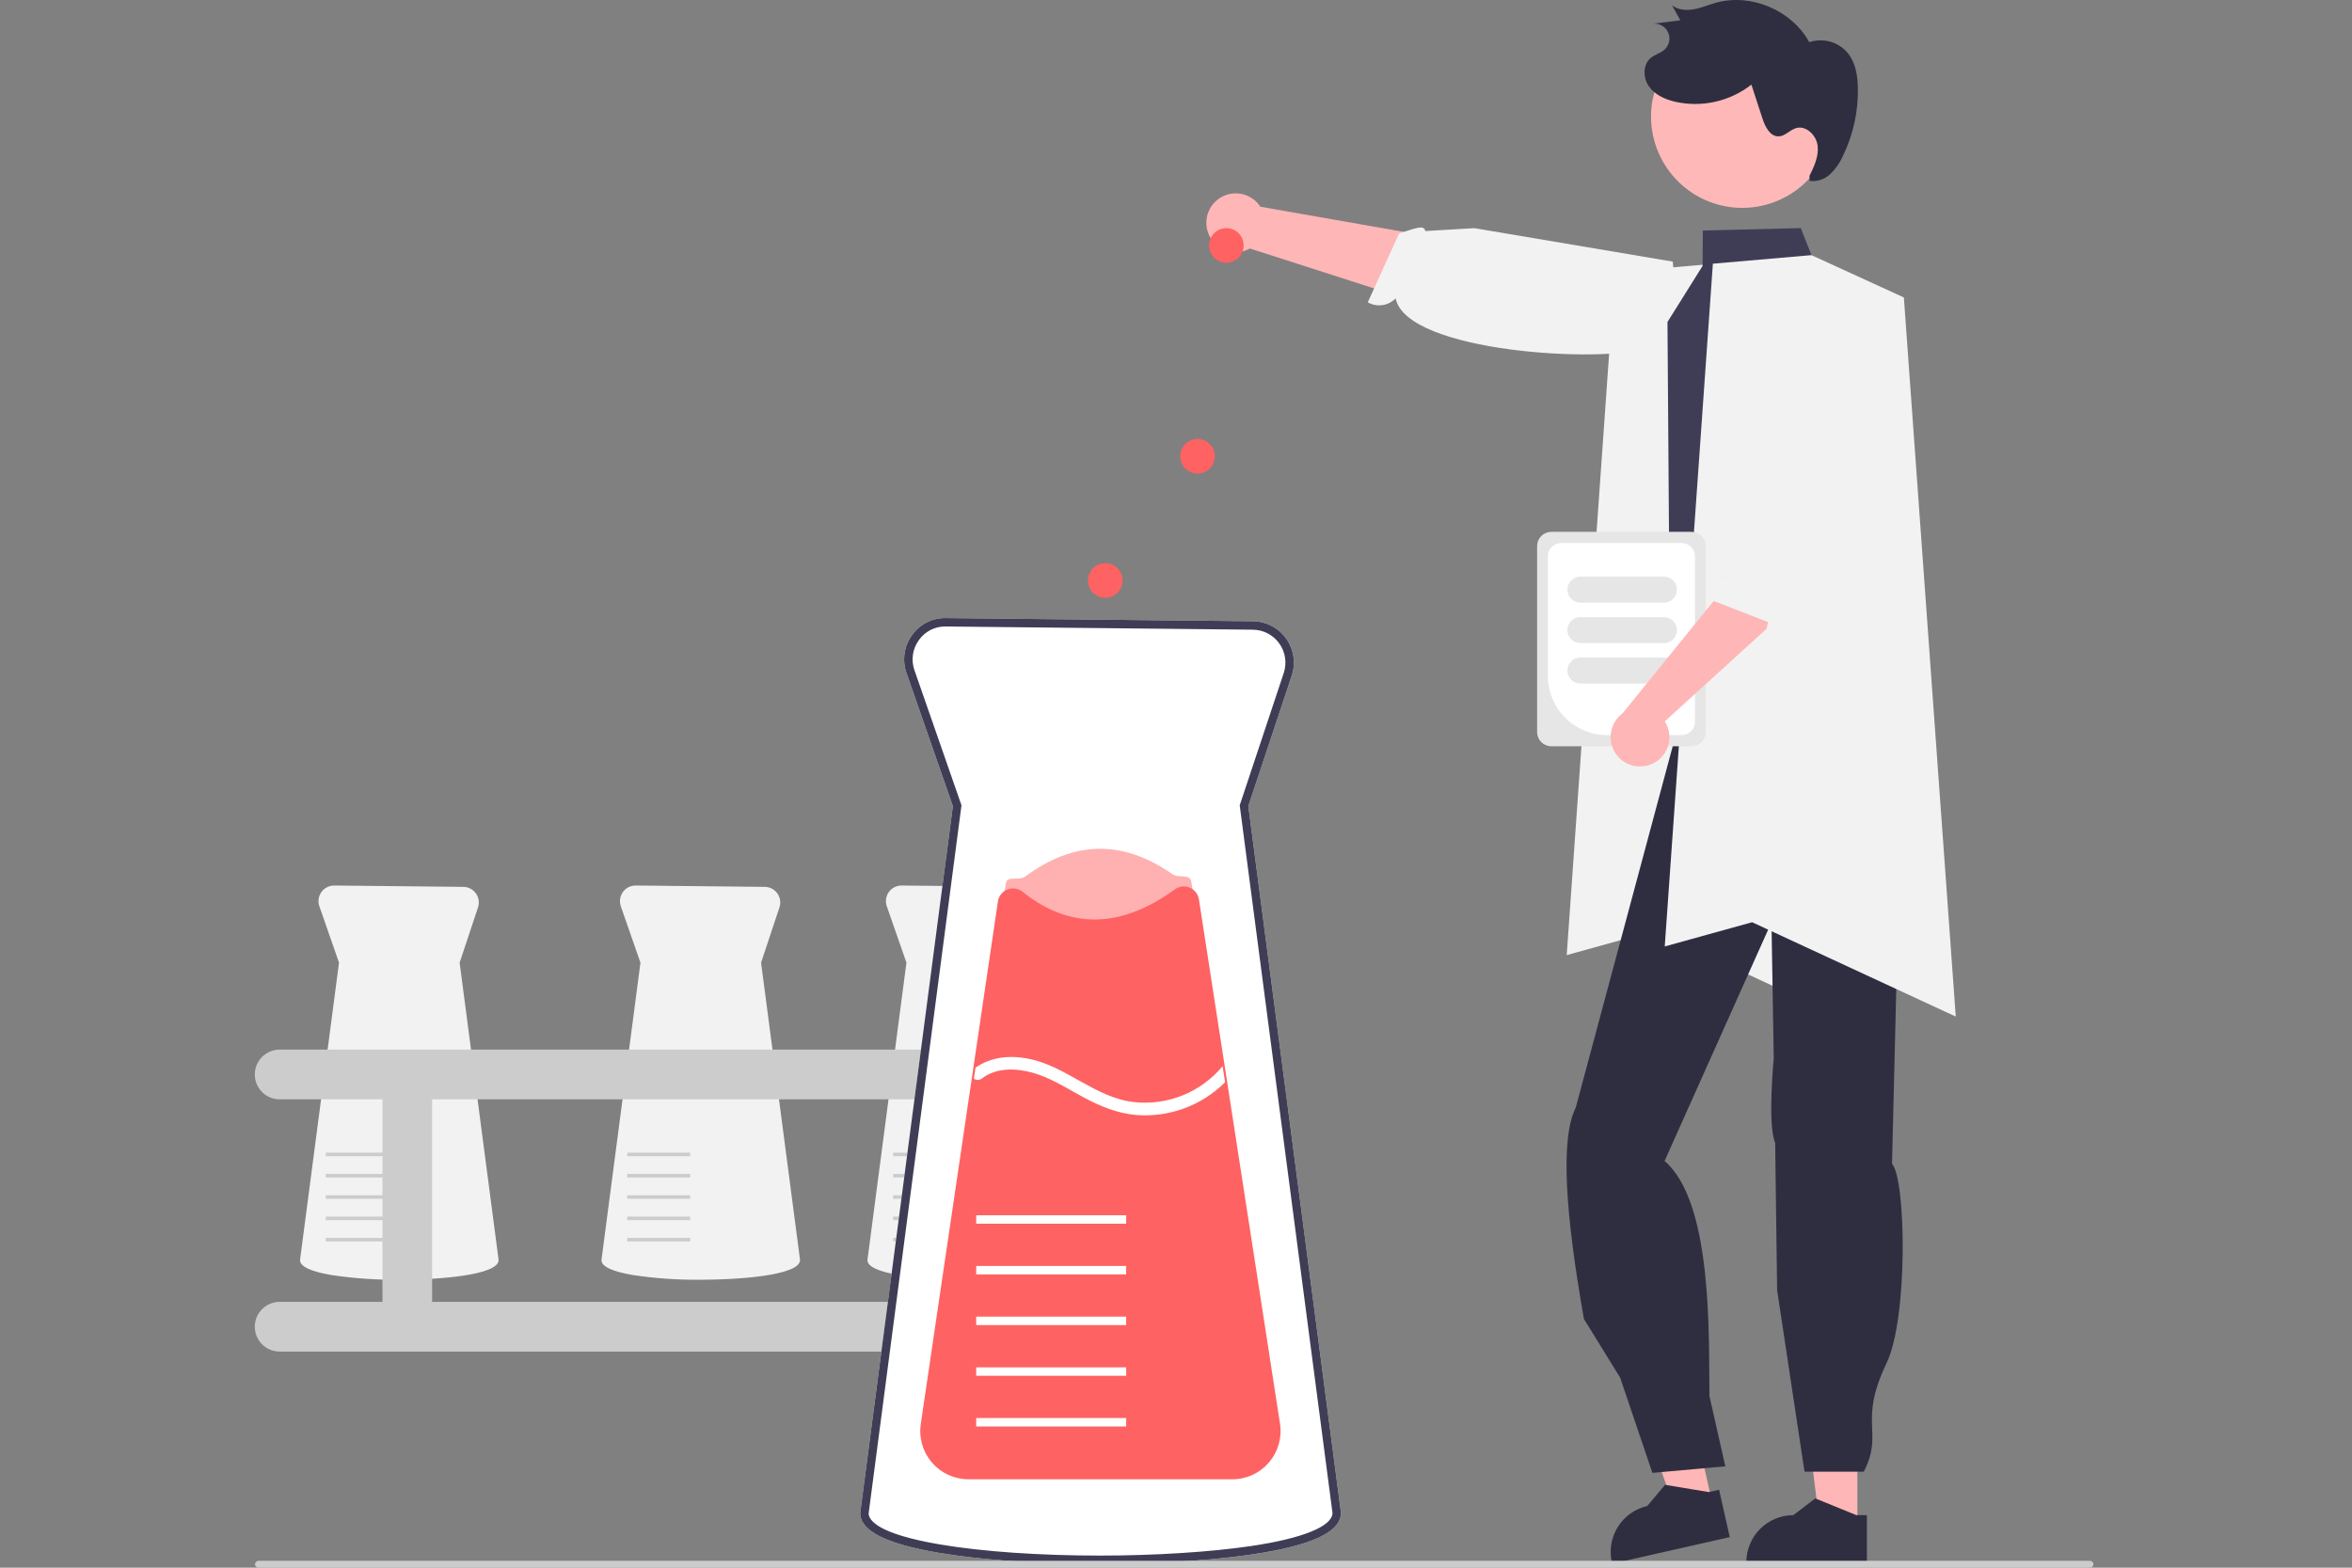 <svg width="360" height="240" viewBox="0 0 360 240" fill="none" xmlns="http://www.w3.org/2000/svg">
<rect x="0" y="0" width="360" height="240" fill="#808080" stroke="none"/>
<g clip-path="url(#clip0_3_1195)">
<path d="M184.903 35.609C185.118 36.227 185.465 36.791 185.921 37.261C186.376 37.731 186.929 38.094 187.54 38.327C188.151 38.559 188.806 38.654 189.458 38.606C190.11 38.557 190.743 38.366 191.313 38.046L230.09 50.508L242.924 40.42L192.907 31.645C192.306 30.721 191.388 30.05 190.327 29.759C189.265 29.467 188.134 29.576 187.147 30.065C186.161 30.554 185.387 31.388 184.974 32.41C184.56 33.431 184.535 34.57 184.903 35.609Z" fill="#FFB6B6"/>
<path d="M256.727 52.264C256.727 52.264 256.375 51.4 251.735 53.279C245.976 55.61 215.314 54.052 213.615 45.675C213.072 46.236 212.359 46.6 211.587 46.711C210.815 46.821 210.029 46.67 209.351 46.283L214.145 35.742C216.64 34.943 217.996 34.352 218.157 35.37L225.659 34.928L256.04 40.052L256.88 50.56L256.727 52.264Z" fill="#F2F2F2"/>
<path d="M247.172 41.695L262.26 40.387L276.405 46.865L284.348 156.955L253.177 142.512L239.804 146.219L247.172 41.695Z" fill="#F2F2F2"/>
<path d="M284.292 233.83L278.569 233.83L275.847 211.712L284.293 211.713L284.292 233.83Z" fill="#FFB6B6"/>
<path d="M285.752 239.389L267.298 239.388V239.154C267.298 237.246 268.055 235.415 269.402 234.066C270.749 232.716 272.576 231.958 274.481 231.958H274.481L277.852 229.395L284.141 231.958L285.752 231.958L285.752 239.389Z" fill="#2F2E41"/>
<path d="M262.114 230.217L256.532 231.48L249.013 210.506L257.253 208.642L262.114 230.217Z" fill="#FFB6B6"/>
<path d="M264.76 235.317L246.76 239.389L246.708 239.161C246.289 237.299 246.625 235.346 247.642 233.733C248.659 232.119 250.274 230.976 252.132 230.556L252.133 230.556L254.857 227.312L261.555 228.424L263.127 228.068L264.76 235.317Z" fill="#2F2E41"/>
<path d="M291.541 98.615C294.224 106.724 293.94 115.525 290.896 124.971L289.594 178.157C291.746 180.529 292.075 201.757 288.761 208.684C284.335 217.934 288.405 219.171 285.276 225.307H276.202L272.008 197.506L271.709 174.971C270.504 172.112 271.493 162.05 271.493 162.05L271.145 141.185L254.783 177.735C262.196 184.093 261.528 204.628 261.651 213.737L264.081 224.484L252.913 225.485L247.984 210.909L242.442 201.927C239.619 186.012 238.781 174.329 241.189 169.556L257.614 108.328L291.541 98.615Z" fill="#2F2E41"/>
<path d="M292.703 95.909L291.208 92.912C289.376 81.544 287.567 70.942 290.025 61.406C290.179 53.08 287.611 45.259 280.48 40.988L277.263 39.06L275.635 34.922L260.641 35.289L260.596 40.714L255.226 49.296V49.331L255.561 96.029L257.044 100.848L254.807 106.454L255.994 110.031L285.555 105.296L288.992 104.743C289.389 104.616 289.772 104.448 290.135 104.243C291.369 103.557 292.336 102.475 292.88 101.171C292.911 101.095 292.937 101.025 292.964 100.949C293.196 100.341 293.33 99.699 293.361 99.048C293.415 97.963 293.188 96.882 292.703 95.909Z" fill="#3F3D56"/>
<path opacity="0.2" d="M293.361 99.048C293.33 99.699 293.196 100.341 292.964 100.949L290.135 104.243C289.772 104.448 289.389 104.616 288.992 104.743L285.555 105.296L290.528 95.927L279.598 71.95L293.361 99.048Z" fill="black"/>
<path d="M61.12 195.919C57.647 195.955 54.176 195.714 50.741 195.199C47.543 194.657 45.921 193.887 45.921 192.911L45.922 192.893L51.889 147.376L48.884 138.745C48.758 138.382 48.72 137.995 48.775 137.615C48.83 137.235 48.975 136.874 49.199 136.562C49.422 136.251 49.717 135.997 50.059 135.824C50.401 135.651 50.779 135.562 51.162 135.566L70.924 135.772C71.3 135.776 71.67 135.869 72.004 136.043C72.337 136.218 72.625 136.469 72.843 136.775C73.061 137.082 73.204 137.436 73.26 137.809C73.316 138.182 73.283 138.562 73.164 138.92L70.351 147.375L76.318 192.893C76.319 195.286 66.765 195.919 61.12 195.919Z" fill="#F2F2F2"/>
<path d="M59.51 189.512H49.856V190.056H59.51V189.512Z" fill="#CCCCCC"/>
<path d="M59.51 186.249H49.856V186.793H59.51V186.249Z" fill="#CCCCCC"/>
<path d="M59.51 182.985H49.856V183.529H59.51V182.985Z" fill="#CCCCCC"/>
<path d="M59.51 179.722H49.856V180.266H59.51V179.722Z" fill="#CCCCCC"/>
<path d="M59.51 176.459H49.856V177.003H59.51V176.459Z" fill="#CCCCCC"/>
<path d="M147.971 195.919C144.498 195.955 141.027 195.714 137.592 195.199C134.394 194.657 132.772 193.887 132.772 192.911L132.773 192.893L138.74 147.376L135.735 138.745C135.609 138.382 135.572 137.995 135.626 137.615C135.681 137.235 135.826 136.874 136.05 136.562C136.273 136.251 136.568 135.997 136.91 135.824C137.252 135.651 137.63 135.562 138.013 135.566L157.776 135.772C158.152 135.776 158.521 135.869 158.855 136.043C159.188 136.218 159.476 136.469 159.694 136.775C159.912 137.082 160.055 137.436 160.111 137.809C160.167 138.182 160.134 138.562 160.015 138.92L157.202 147.375L163.169 192.893C163.17 195.286 153.616 195.919 147.971 195.919Z" fill="#F2F2F2"/>
<path d="M146.361 189.512H136.708V190.056H146.361V189.512Z" fill="#CCCCCC"/>
<path d="M146.361 186.249H136.708V186.793H146.361V186.249Z" fill="#CCCCCC"/>
<path d="M146.361 182.985H136.708V183.529H146.361V182.985Z" fill="#CCCCCC"/>
<path d="M146.361 179.722H136.708V180.266H146.361V179.722Z" fill="#CCCCCC"/>
<path d="M146.361 176.459H136.708V177.003H146.361V176.459Z" fill="#CCCCCC"/>
<path d="M107.26 195.919C103.786 195.955 100.316 195.714 96.881 195.199C93.682 194.657 92.061 193.887 92.061 192.911L92.062 192.893L98.029 147.376L95.023 138.745C94.897 138.382 94.86 137.995 94.915 137.615C94.97 137.235 95.115 136.874 95.338 136.562C95.562 136.251 95.857 135.997 96.199 135.824C96.54 135.651 96.919 135.562 97.302 135.566L117.064 135.772C117.44 135.776 117.81 135.869 118.143 136.043C118.477 136.218 118.764 136.469 118.983 136.775C119.201 137.082 119.344 137.436 119.4 137.809C119.455 138.182 119.422 138.562 119.303 138.92L116.49 147.375L122.457 192.893C122.459 195.286 112.905 195.919 107.26 195.919Z" fill="#F2F2F2"/>
<path d="M105.649 189.512H95.996V190.056H105.649V189.512Z" fill="#CCCCCC"/>
<path d="M105.649 186.249H95.996V186.793H105.649V186.249Z" fill="#CCCCCC"/>
<path d="M105.649 182.985H95.996V183.529H105.649V182.985Z" fill="#CCCCCC"/>
<path d="M105.649 179.722H95.996V180.266H105.649V179.722Z" fill="#CCCCCC"/>
<path d="M105.649 176.459H95.996V177.003H105.649V176.459Z" fill="#CCCCCC"/>
<path d="M171.448 199.302H152.992V168.301H171.448C172.456 168.301 173.422 167.9 174.135 167.186C174.847 166.472 175.248 165.504 175.248 164.494C175.248 163.484 174.847 162.516 174.135 161.802C173.422 161.088 172.456 160.687 171.448 160.687H42.8C41.792 160.687 40.825 161.088 40.113 161.802C39.4 162.516 39 163.484 39 164.494C39 165.504 39.4 166.472 40.113 167.186C40.825 167.9 41.792 168.301 42.8 168.301H58.541V199.302H42.8C41.792 199.302 40.825 199.703 40.113 200.417C39.4 201.131 39 202.099 39 203.109C39 204.118 39.4 205.087 40.113 205.801C40.825 206.515 41.792 206.916 42.8 206.916H171.448C171.947 206.916 172.442 206.818 172.903 206.627C173.365 206.436 173.784 206.156 174.137 205.802C174.491 205.449 174.771 205.029 174.962 204.567C175.153 204.104 175.252 203.609 175.252 203.109C175.252 202.608 175.153 202.113 174.962 201.651C174.771 201.189 174.491 200.769 174.137 200.415C173.784 200.062 173.365 199.781 172.903 199.59C172.442 199.399 171.947 199.301 171.448 199.302ZM66.141 199.302V168.301H145.393V199.302H66.141Z" fill="#CCCCCC"/>
<path d="M168.459 239.44C159.019 239.44 150.215 238.829 143.669 237.719C135.594 236.35 131.668 234.362 131.668 231.639L131.673 231.553L145.847 123.418L138.75 103.036C138.41 102.077 138.308 101.05 138.453 100.042C138.599 99.035 138.987 98.079 139.585 97.255C140.168 96.42 140.949 95.742 141.858 95.281C142.766 94.821 143.775 94.593 144.792 94.617L191.783 95.107C192.779 95.118 193.758 95.364 194.641 95.825C195.524 96.287 196.286 96.951 196.864 97.764C197.442 98.577 197.821 99.515 197.968 100.502C198.116 101.489 198.029 102.497 197.714 103.443L191.071 123.41L205.247 231.555V231.597C205.249 234.532 200.805 236.616 191.66 237.968C182.677 239.297 172.443 239.44 168.459 239.44Z" fill="white"/>
<path d="M168.459 239.44C159.019 239.44 150.215 238.829 143.669 237.719C135.594 236.35 131.668 234.362 131.668 231.639L131.673 231.553L145.847 123.418L138.75 103.036C138.41 102.077 138.308 101.05 138.453 100.042C138.599 99.035 138.987 98.079 139.585 97.255C140.168 96.42 140.949 95.742 141.858 95.281C142.766 94.821 143.775 94.593 144.792 94.617L191.783 95.107C192.779 95.118 193.758 95.364 194.641 95.825C195.524 96.287 196.286 96.951 196.864 97.764C197.442 98.577 197.821 99.515 197.968 100.502C198.116 101.489 198.029 102.497 197.714 103.443L191.071 123.41L205.247 231.555V231.597C205.249 234.532 200.805 236.616 191.66 237.968C182.677 239.297 172.443 239.44 168.459 239.44ZM144.663 95.909C143.872 95.908 143.092 96.099 142.391 96.465C141.689 96.831 141.086 97.361 140.633 98.01C140.158 98.665 139.849 99.426 139.733 100.228C139.617 101.029 139.698 101.847 139.969 102.61L147.166 123.282L147.147 123.434L132.957 231.681C132.959 232.742 134.379 234.833 143.885 236.443C150.362 237.541 159.089 238.147 168.459 238.147C176.695 238.147 185.298 237.601 191.472 236.689C199.358 235.523 203.901 233.683 203.956 231.636L189.752 123.284L196.489 103.034C196.74 102.281 196.809 101.479 196.692 100.694C196.574 99.908 196.273 99.162 195.813 98.515C195.353 97.868 194.747 97.34 194.044 96.972C193.341 96.605 192.562 96.409 191.769 96.401L144.772 95.91C144.735 95.909 144.699 95.909 144.663 95.909Z" fill="#3F3D56"/>
<path opacity="0.5" d="M195.246 218.408H141.673L150.165 160.871L150.397 159.285L153.935 135.332C154.151 133.87 155.83 135.005 157.017 134.129C164.387 128.691 171.845 128.534 179.368 133.775C180.531 134.585 182.138 133.637 182.355 135.039L186.071 159.065L186.431 161.389L195.246 218.408Z" fill="#FF6262"/>
<path d="M188.634 226.465H148.228C147.168 226.465 146.122 226.237 145.158 225.795C144.195 225.353 143.339 224.708 142.646 223.905C141.954 223.101 141.443 222.158 141.148 221.138C140.853 220.119 140.78 219.048 140.935 217.998L152.74 138.013C152.801 137.604 152.969 137.219 153.227 136.895C153.484 136.572 153.822 136.323 154.207 136.173C154.591 136.023 155.008 135.977 155.416 136.04C155.824 136.103 156.208 136.274 156.529 136.533C163.724 142.308 171.566 142.178 179.835 136.149C180.156 135.914 180.532 135.766 180.927 135.72C181.321 135.674 181.721 135.731 182.087 135.886C182.461 136.04 182.788 136.288 183.038 136.606C183.287 136.924 183.45 137.302 183.511 137.702L195.919 217.948C196.082 219.001 196.015 220.077 195.724 221.102C195.433 222.127 194.923 223.076 194.231 223.886C193.539 224.695 192.681 225.344 191.714 225.789C190.748 226.235 189.697 226.465 188.634 226.465L188.634 226.465Z" fill="#FF6262"/>
<path d="M172.375 217.088H149.418V218.382H172.375V217.088Z" fill="white"/>
<path d="M172.375 209.328H149.418V210.621H172.375V209.328Z" fill="white"/>
<path d="M172.375 201.567H149.418V202.861H172.375V201.567Z" fill="white"/>
<path d="M172.375 193.807H149.418V195.1H172.375V193.807Z" fill="white"/>
<path d="M172.375 186.046H149.418V187.34H172.375V186.046Z" fill="white"/>
<path d="M187.513 165.688C185.733 167.459 183.591 168.824 181.234 169.688C178.878 170.552 176.363 170.895 173.862 170.693C171.009 170.435 168.408 169.368 165.903 168.023C163.315 166.632 160.811 164.97 157.945 164.194C155.434 163.515 152.458 163.424 150.303 165.106C150.126 165.243 149.911 165.32 149.688 165.325C149.465 165.331 149.246 165.266 149.063 165.138L149.309 163.457C151.71 161.775 154.627 161.517 157.487 162.092C163.244 163.256 167.614 168.029 173.513 168.715C176.058 169.002 178.634 168.651 181.01 167.693C183.386 166.736 185.488 165.203 187.126 163.23L187.132 163.224L187.513 165.688Z" fill="white"/>
<path d="M320.421 239.474C320.422 239.543 320.408 239.612 320.382 239.675C320.355 239.739 320.317 239.797 320.268 239.846C320.219 239.895 320.161 239.934 320.097 239.96C320.034 239.987 319.965 240 319.896 240H39.56C39.42 240 39.287 239.945 39.188 239.846C39.09 239.747 39.035 239.613 39.035 239.474C39.035 239.334 39.09 239.2 39.188 239.102C39.287 239.003 39.42 238.948 39.56 238.948H319.896C319.965 238.948 320.034 238.961 320.097 238.987C320.161 239.014 320.219 239.052 320.268 239.101C320.317 239.15 320.355 239.208 320.382 239.272C320.408 239.336 320.422 239.405 320.421 239.474Z" fill="#CCCCCC"/>
<path d="M262.175 40.369L277.263 39.06L291.408 45.539L299.351 155.629L268.181 141.185L254.807 144.893L262.175 40.369Z" fill="#F2F2F2"/>
<path d="M187.709 40.233C189.171 40.233 190.357 39.046 190.357 37.581C190.357 36.115 189.171 34.928 187.709 34.928C186.247 34.928 185.061 36.115 185.061 37.581C185.061 39.046 186.247 40.233 187.709 40.233Z" fill="#FF6262"/>
<path d="M183.296 72.509C184.759 72.509 185.944 71.321 185.944 69.856C185.944 68.391 184.759 67.203 183.296 67.203C181.834 67.203 180.649 68.391 180.649 69.856C180.649 71.321 181.834 72.509 183.296 72.509Z" fill="#FF6262"/>
<path d="M169.176 91.52C170.638 91.52 171.823 90.332 171.823 88.867C171.823 87.402 170.638 86.215 169.176 86.215C167.713 86.215 166.528 87.402 166.528 88.867C166.528 90.332 167.713 91.52 169.176 91.52Z" fill="#FF6262"/>
<path d="M235.272 112.074V83.596C235.273 83.02 235.501 82.467 235.908 82.06C236.315 81.652 236.867 81.423 237.442 81.422H258.907C259.482 81.423 260.034 81.652 260.44 82.06C260.847 82.467 261.076 83.02 261.077 83.596V112.074C261.076 112.65 260.847 113.203 260.44 113.61C260.034 114.018 259.482 114.247 258.907 114.248H237.442C236.867 114.247 236.315 114.018 235.908 113.61C235.501 113.203 235.273 112.65 235.272 112.074Z" fill="#E6E6E6"/>
<path d="M236.919 103.472V85.165C236.919 84.625 237.133 84.107 237.514 83.725C237.895 83.344 238.412 83.129 238.951 83.129H257.398C257.937 83.129 258.453 83.344 258.834 83.725C259.215 84.107 259.43 84.625 259.43 85.165V110.505C259.43 111.045 259.215 111.563 258.834 111.944C258.453 112.326 257.937 112.541 257.398 112.541H245.97C243.57 112.539 241.27 111.582 239.573 109.882C237.876 108.182 236.921 105.877 236.919 103.472Z" fill="white"/>
<path d="M239.905 90.273C239.906 89.745 240.115 89.24 240.488 88.867C240.86 88.493 241.365 88.284 241.891 88.283H254.688C255.215 88.283 255.72 88.493 256.092 88.866C256.465 89.239 256.674 89.745 256.674 90.273C256.674 90.8 256.465 91.306 256.092 91.68C255.72 92.053 255.215 92.262 254.688 92.262H241.891C241.365 92.262 240.86 92.052 240.488 91.679C240.115 91.306 239.906 90.8 239.905 90.273Z" fill="#E6E6E6"/>
<path d="M239.905 96.463C239.906 95.935 240.115 95.429 240.488 95.056C240.86 94.683 241.365 94.474 241.891 94.473H254.688C255.215 94.473 255.72 94.683 256.092 95.056C256.465 95.429 256.674 95.935 256.674 96.463C256.674 96.99 256.465 97.496 256.092 97.869C255.72 98.243 255.215 98.452 254.688 98.452H241.891C241.365 98.451 240.86 98.242 240.488 97.869C240.115 97.496 239.906 96.99 239.905 96.463Z" fill="#E6E6E6"/>
<path d="M239.905 102.652C239.906 102.125 240.115 101.619 240.488 101.246C240.86 100.873 241.365 100.663 241.891 100.663H254.688C255.215 100.663 255.72 100.872 256.092 101.245C256.465 101.619 256.674 102.125 256.674 102.652C256.674 103.18 256.465 103.686 256.092 104.059C255.72 104.432 255.215 104.642 254.688 104.642H241.891C241.365 104.641 240.86 104.432 240.488 104.059C240.115 103.686 239.906 103.18 239.905 102.652Z" fill="#E6E6E6"/>
<path d="M252.758 116.987C253.362 116.736 253.904 116.357 254.346 115.874C254.788 115.391 255.119 114.817 255.315 114.193C255.511 113.568 255.569 112.908 255.483 112.258C255.397 111.609 255.17 110.987 254.819 110.435L270.382 96.269L275.842 75.108L266.152 74.3L263.19 90.906L248.349 109.208C247.463 109.862 246.847 110.819 246.618 111.897C246.388 112.976 246.562 114.101 247.106 115.06C247.649 116.018 248.525 116.744 249.567 117.099C250.608 117.454 251.744 117.414 252.758 116.987V116.987Z" fill="#FFB6B6"/>
<path d="M277.335 55.997C277.335 55.997 279.697 56.032 278.633 60.932C277.782 64.854 274.551 86.928 271.972 91.866C272.562 92.376 272.966 93.069 273.12 93.835C273.274 94.6 273.169 95.396 272.822 96.095L262.044 91.906C261.105 89.456 262.68 88.694 263.685 88.474L263.488 80.79L265.033 61.202L275.629 55.942L277.335 55.997Z" fill="#F2F2F2"/>
<path d="M280.51 19.735C280.007 23.409 278.069 26.733 275.122 28.976C272.174 31.219 268.459 32.198 264.791 31.698C261.124 31.198 257.805 29.26 255.563 26.309C253.321 23.358 252.34 19.636 252.836 15.961L252.862 15.762C253.441 12.137 255.419 8.884 258.37 6.707C261.32 4.529 265.007 3.6 268.634 4.122C272.262 4.643 275.54 6.572 277.76 9.493C279.981 12.413 280.967 16.092 280.506 19.734L280.51 19.735Z" fill="#FFB8B8"/>
<path d="M276.956 26.942C277.673 25.482 278.409 23.915 278.208 22.301C278.006 20.687 276.426 19.144 274.875 19.623C273.947 19.91 273.246 20.828 272.276 20.875C270.942 20.94 270.177 19.41 269.761 18.137L268.07 12.956C266.445 14.225 264.561 15.118 262.553 15.573C260.544 16.028 258.46 16.032 256.449 15.587C254.878 15.227 253.291 14.526 252.37 13.202C251.449 11.877 251.454 9.823 252.718 8.822C253.338 8.331 254.162 8.144 254.754 7.62C255.122 7.295 255.375 6.86 255.476 6.38C255.578 5.9 255.522 5.399 255.318 4.953C255.114 4.507 254.771 4.138 254.342 3.902C253.912 3.666 253.418 3.575 252.932 3.642L257.192 3.108L255.923 0.809C256.837 1.531 258.11 1.628 259.256 1.421C260.401 1.215 261.481 0.742 262.602 0.427C267.983 -1.087 274.238 1.545 276.928 6.454C277.976 6.103 279.106 6.08 280.167 6.387C281.229 6.694 282.172 7.317 282.873 8.174C284.013 9.624 284.323 11.559 284.367 13.404C284.45 17.043 283.658 20.648 282.058 23.916C281.6 24.954 280.94 25.89 280.119 26.672C279.705 27.06 279.212 27.352 278.674 27.528C278.136 27.705 277.565 27.761 277.003 27.693" fill="#2F2E41"/>
</g>
<defs>
<clipPath id="clip0_3_1195">
<rect width="281.421" height="240" fill="white" transform="translate(39)"/>
</clipPath>
</defs>
</svg>
